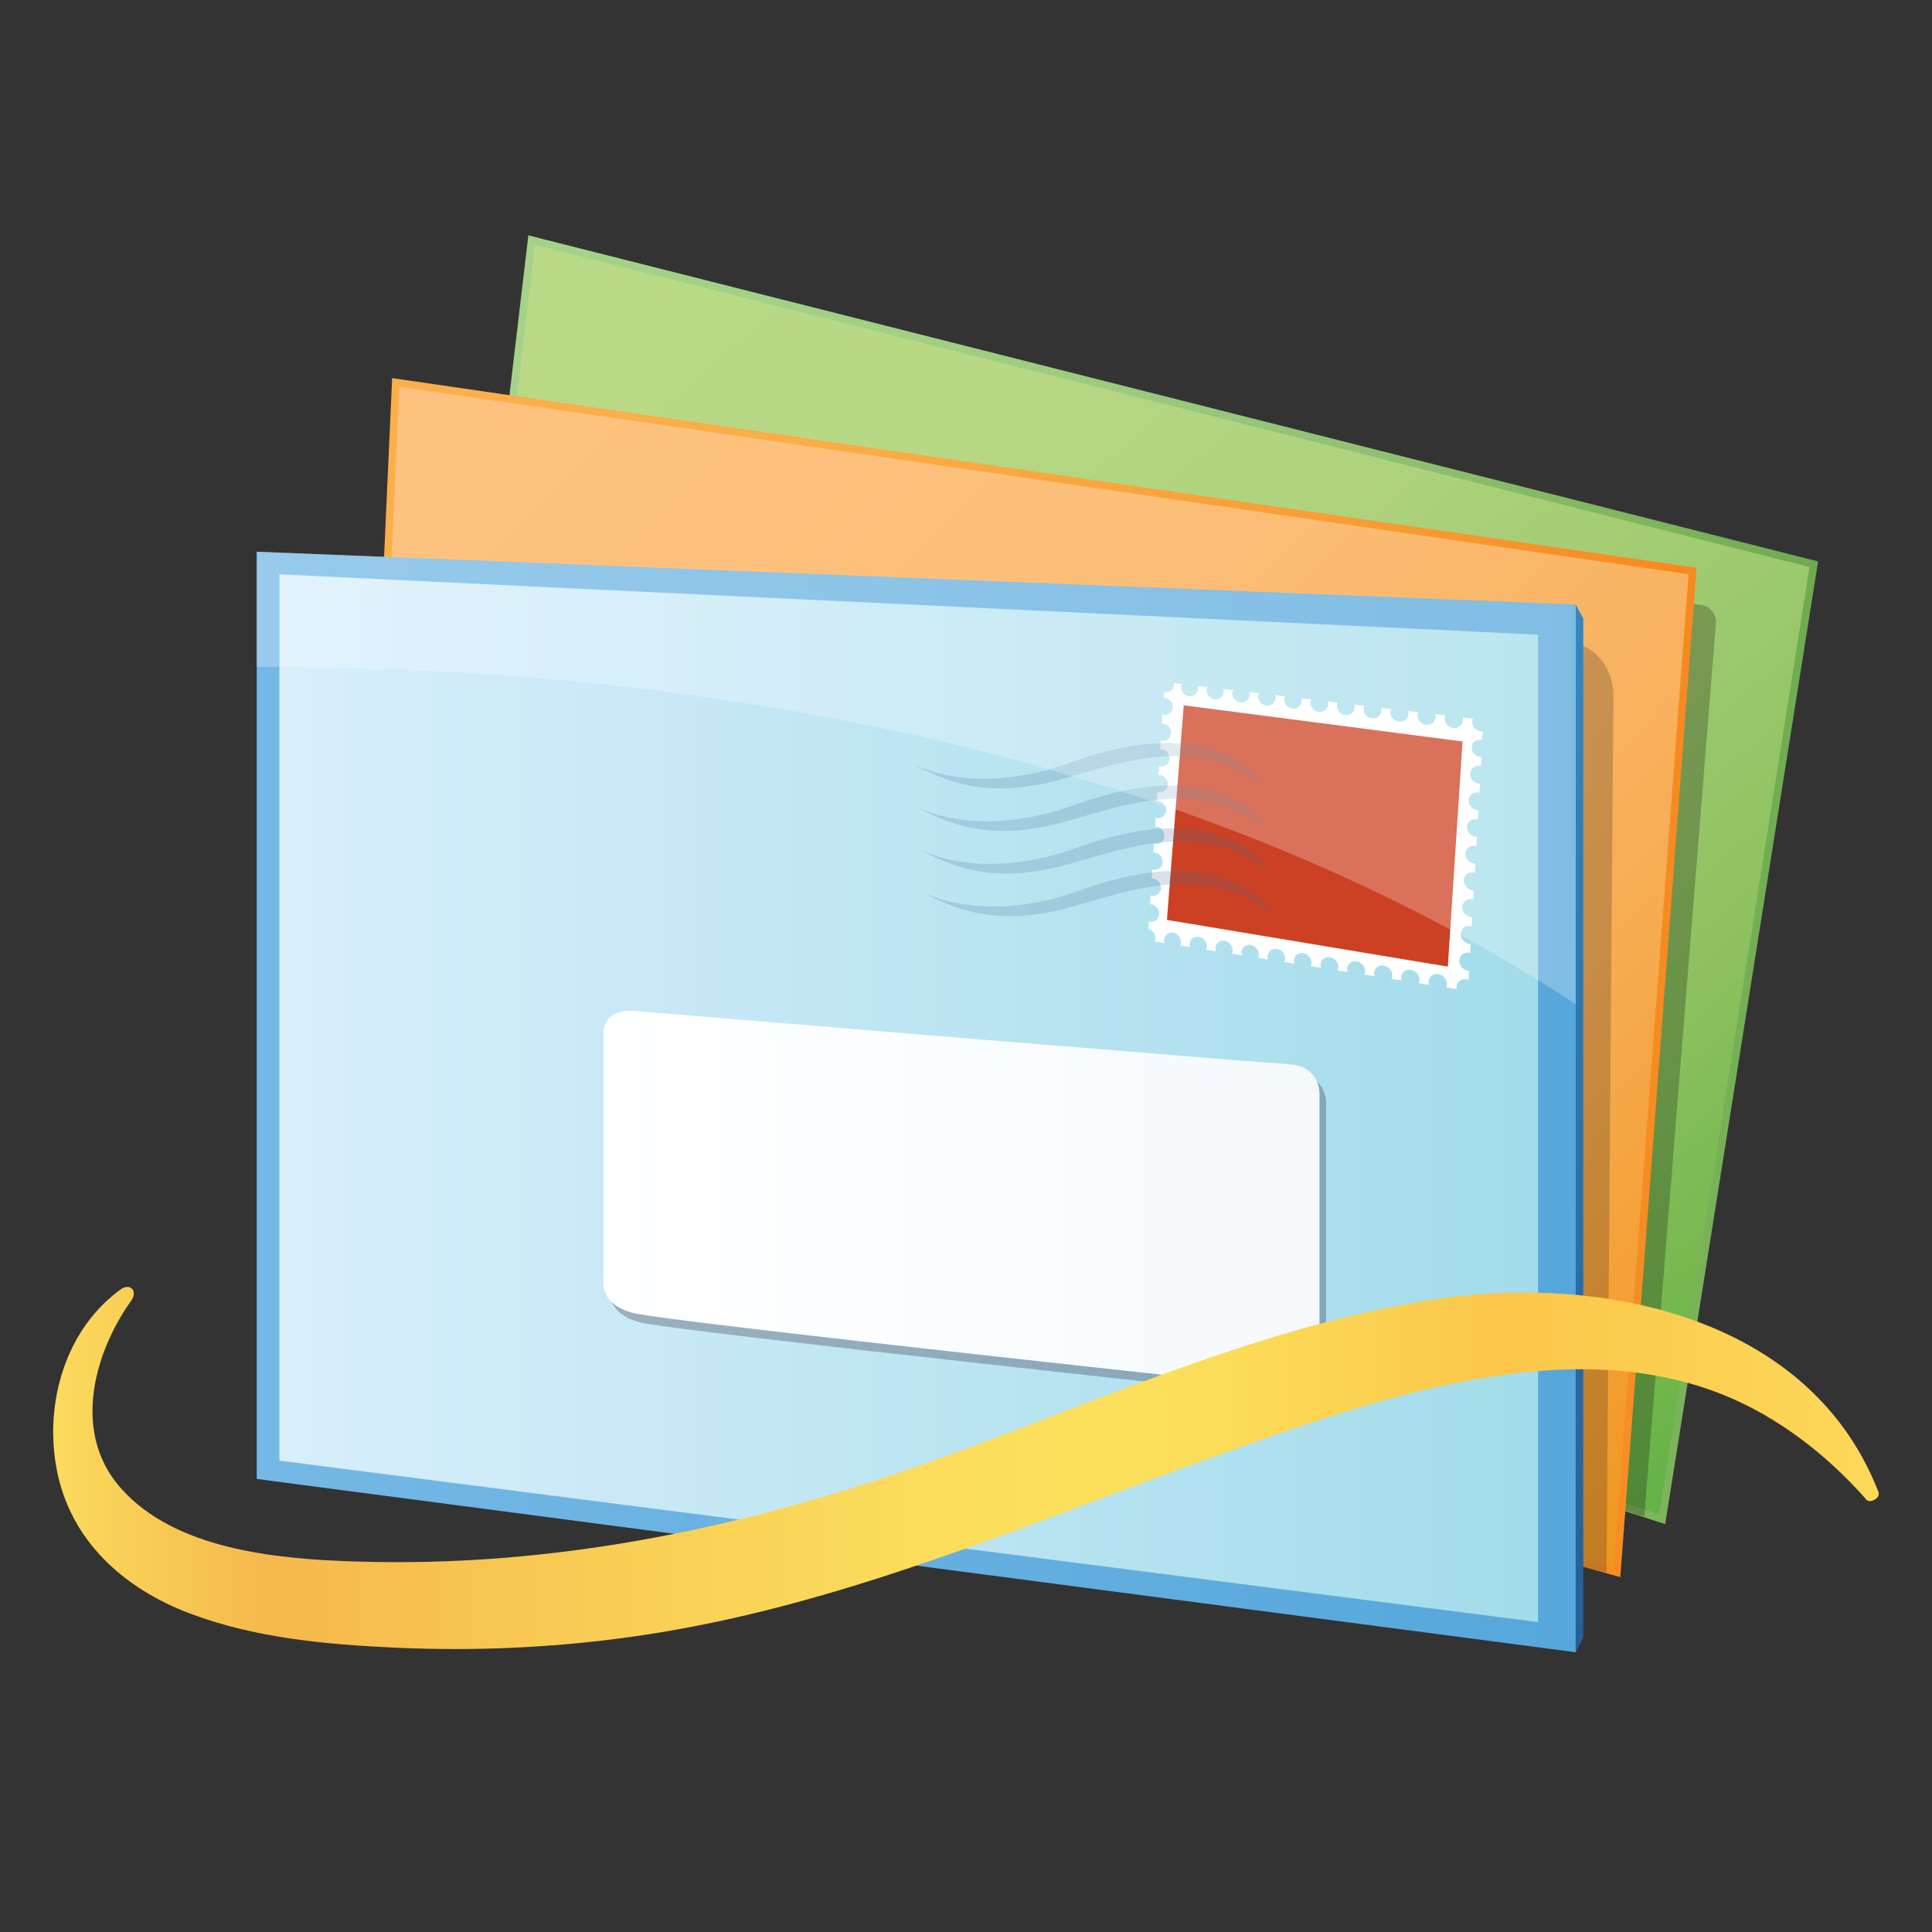 <?xml version="1.0" encoding="UTF-8" standalone="no"?>
<!DOCTYPE svg PUBLIC "-//W3C//DTD SVG 1.1 Tiny//EN" "http://www.w3.org/Graphics/SVG/1.1/DTD/svg11-tiny.dtd">
<svg xmlns="http://www.w3.org/2000/svg" xmlns:xlink="http://www.w3.org/1999/xlink" width="44" height="44" viewBox="105.585 74.074 44 44">
<rect x="105.585" y="74.074" width="44" height="44" fill="#333333" stroke="none"/>
<rect fill="none" height="44" width="44" x="105.585" y="74.074"/>
<linearGradient id="SVGID_2" gradientUnits="userSpaceOnUse" x1="117.14" y1="94.11" x2="146.99" y2="94.11">
<stop stop-color="#A5D288" offset="0"/>
<stop stop-color="#A2D085" offset="0.27"/>
<stop stop-color="#9BCA7D" offset="0.48"/>
<stop stop-color="#8EC06F" offset="0.68"/>
<stop stop-color="#7EB55D" offset="0.87"/>
<stop stop-color="#6EAA4F" offset="1"/>
</linearGradient>
<polygon fill="url(#SVGID_2)" points="117.137,83.5 117.618,79.434 146.991,86.86 143.509,108.785 141.842,108.246 "/>
<linearGradient id="SVGID_3" gradientUnits="userSpaceOnUse" x1="123.02" y1="75" x2="148.69" y2="104.01">
<stop stop-color="#BAD986" offset="0"/>
<stop stop-color="#B7D884" offset="0.24"/>
<stop stop-color="#AED27D" offset="0.43"/>
<stop stop-color="#9FCA70" offset="0.61"/>
<stop stop-color="#8CC15E" offset="0.78"/>
<stop stop-color="#70B64B" offset="0.94"/>
<stop stop-color="#63B246" offset="1"/>
</linearGradient>
<path d="M141.933,108.094c0.915,0.92-23.651-23.688-24.616-24.655 c0.019-0.151,0.408-3.444,0.448-3.789c0.372,0.094,28.732,7.263,29.031,7.338c-0.048,0.303-3.365,21.184-3.425,21.571 C143.079,108.466,142,108.115,141.933,108.094" fill="url(#SVGID_3)"/>
<path d="M143.032,108.61c-0.094-0.016-0.594-0.188-0.594-0.188s1.33-20.618,1.551-20.618l0.277,0.04 c0.222,0,0.4,0.179,0.4,0.4L143.032,108.61z" fill-opacity="0.24" />
<linearGradient id="SVGID_7" gradientUnits="userSpaceOnUse" x1="114.32" y1="96.34" x2="144.22" y2="96.34">
<stop stop-color="#FBAF4B" offset="0"/>
<stop stop-color="#FBAD48" offset="0.31"/>
<stop stop-color="#FAA53E" offset="0.56"/>
<stop stop-color="#F89930" offset="0.8"/>
<stop stop-color="#F6891F" offset="1"/>
</linearGradient>
<polygon fill="url(#SVGID_7)" points="114.318,87.056 114.516,82.685 144.223,87.005 142.486,109.992 139.294,109.096 114.347,87.143 "/>
<linearGradient id="SVGID_8" gradientUnits="userSpaceOnUse" x1="119.66" y1="77.69" x2="147.3" y2="104.68">
<stop stop-color="#FDC27F" offset="0"/>
<stop stop-color="#FDC17D" offset="0.22"/>
<stop stop-color="#FBBD76" offset="0.41"/>
<stop stop-color="#F9B668" offset="0.57"/>
<stop stop-color="#F7AD54" offset="0.73"/>
<stop stop-color="#F4A138" offset="0.88"/>
<stop stop-color="#F19720" offset="1"/>
</linearGradient>
<path d="M139.38,108.942c0.899,0.811-23.935-21.1-24.886-21.958c0.006-0.148,0.171-3.764,0.186-4.101 c0.37,0.053,29.05,4.224,29.361,4.27c-0.023,0.313-1.679,22.211-1.709,22.618C141.98,109.671,139.451,108.961,139.38,108.942" fill="url(#SVGID_8)"/>
<path d="M142.172,109.891c0.016,0-0.531-0.156-0.909-0.176c0,0-0.024-20.99-0.089-21.022 l0.089,0.012c0.589,0,1.066,0.544,1.066,1.214L142.172,109.891z" fill="#231F20" fill-opacity="0.23" />
<linearGradient id="SVGID_10" gradientUnits="userSpaceOnUse" x1="111.43" y1="99.17" x2="141.47" y2="99.17">
<stop stop-color="#74B8E5" offset="0"/>
<stop stop-color="#56A7DB" offset="1"/>
</linearGradient>
<polygon fill="url(#SVGID_10)" points="111.432,86.639 111.432,107.756 141.473,111.703 141.473,87.842 "/>
<linearGradient id="SVGID_11" gradientUnits="userSpaceOnUse" x1="111.95" y1="99.09" x2="140.61" y2="99.09">
<stop stop-color="#D8EEFB" offset="0"/>
<stop stop-color="#A3DCEA" offset="1"/>
</linearGradient>
<polygon fill="url(#SVGID_11)" points="111.948,87.154 111.948,107.339 140.614,111.016 140.614,88.528 "/>
<linearGradient id="SVGID_12" gradientUnits="userSpaceOnUse" x1="141.56" y1="87.76" x2="141.56" y2="111.66">
<stop stop-color="#3686C3" offset="0"/>
<stop stop-color="#245F98" offset="1"/>
</linearGradient>
<polygon fill="url(#SVGID_12)" points="141.643,111.364 141.47,111.704 141.47,87.842 141.643,88.162 "/>
<polygon fill="#CC4124" points="138.591,96.151 132.129,95.083 132.495,90.082 138.957,90.953 "/>
<path d="M139.314,90.919c0.011,0.002,0.017,0.007,0.027,0.01l0.012-0.202c-0.015,0.002-0.027,0.006-0.043,0.004 c-0.116-0.013-0.203-0.116-0.198-0.228c0.001-0.023,0.01-0.043,0.019-0.063l-0.237-0.028c0.006,0.021,0.012,0.043,0.01,0.066 c-0.007,0.111-0.104,0.19-0.221,0.177c-0.115-0.015-0.202-0.115-0.196-0.226c0.001-0.023,0.009-0.043,0.018-0.064l-0.235-0.027 c0.007,0.022,0.012,0.044,0.011,0.066c-0.007,0.111-0.104,0.19-0.22,0.178c-0.114-0.015-0.202-0.115-0.194-0.226 c0.001-0.022,0.009-0.045,0.017-0.063l-0.232-0.028c0.007,0.021,0.011,0.045,0.011,0.067c-0.008,0.11-0.105,0.188-0.219,0.175 c-0.113-0.013-0.199-0.114-0.192-0.224c0.001-0.024,0.007-0.044,0.017-0.063l-0.232-0.027c0.007,0.021,0.012,0.042,0.01,0.064 c-0.006,0.11-0.103,0.189-0.215,0.176c-0.113-0.014-0.199-0.113-0.191-0.224c0.001-0.022,0.009-0.043,0.016-0.063l-0.229-0.026 c0.006,0.022,0.01,0.044,0.009,0.066c-0.005,0.109-0.103,0.188-0.215,0.175c-0.111-0.015-0.196-0.113-0.189-0.223 c0.002-0.022,0.01-0.044,0.019-0.063l-0.229-0.027c0.007,0.021,0.01,0.043,0.01,0.066c-0.007,0.109-0.104,0.188-0.214,0.173 c-0.111-0.013-0.195-0.112-0.188-0.222c0.002-0.022,0.01-0.042,0.019-0.062l-0.227-0.026c0.007,0.021,0.01,0.043,0.009,0.064 c-0.007,0.109-0.102,0.187-0.212,0.174c-0.11-0.014-0.193-0.112-0.187-0.221c0.002-0.021,0.01-0.042,0.017-0.063l-0.223-0.026 c0.004,0.021,0.009,0.044,0.008,0.066c-0.006,0.108-0.101,0.185-0.21,0.173c-0.109-0.014-0.192-0.111-0.185-0.22 c0.002-0.023,0.007-0.044,0.017-0.063l-0.224-0.026c0.007,0.021,0.012,0.042,0.01,0.064c-0.008,0.107-0.1,0.187-0.208,0.173 c-0.108-0.013-0.19-0.111-0.185-0.219c0.001-0.022,0.009-0.042,0.019-0.063l-0.222-0.026c0.006,0.022,0.009,0.043,0.008,0.065 c-0.006,0.107-0.1,0.185-0.207,0.172s-0.188-0.11-0.182-0.217c0.002-0.024,0.008-0.044,0.017-0.063l-0.22-0.025 c0.007,0.021,0.011,0.041,0.01,0.063c-0.008,0.108-0.101,0.185-0.207,0.171c-0.106-0.012-0.188-0.109-0.18-0.216 c0.002-0.022,0.009-0.042,0.017-0.063l-0.18-0.021c0.001,0.014,0.006,0.024,0.005,0.038c-0.008,0.106-0.101,0.183-0.207,0.171 c-0.009-0.001-0.018-0.007-0.027-0.01l-0.008,0.14c0.009,0,0.019-0.004,0.028-0.003c0.107,0.013,0.188,0.111,0.181,0.219 c-0.007,0.108-0.099,0.184-0.208,0.172c-0.009-0.001-0.017-0.007-0.027-0.01l-0.013,0.205c0.011,0,0.018-0.002,0.028,0 c0.107,0.013,0.188,0.11,0.181,0.219c-0.006,0.109-0.099,0.185-0.206,0.17c-0.011-0.001-0.018-0.006-0.028-0.008l-0.015,0.206 c0.011,0,0.021-0.004,0.029-0.003c0.106,0.016,0.188,0.113,0.183,0.222c-0.008,0.108-0.101,0.184-0.209,0.17 c-0.008-0.001-0.017-0.007-0.027-0.01l-0.013,0.208c0.009,0,0.018-0.004,0.029-0.002c0.106,0.014,0.188,0.113,0.18,0.223 c-0.007,0.107-0.099,0.183-0.206,0.167c-0.011-0.001-0.02-0.005-0.027-0.008l-0.015,0.206c0.01,0,0.02-0.003,0.028-0.002 c0.107,0.016,0.188,0.115,0.183,0.224c-0.008,0.108-0.102,0.184-0.208,0.17c-0.011-0.002-0.018-0.008-0.028-0.011l-0.013,0.209 c0.009,0,0.019-0.004,0.029-0.002c0.106,0.015,0.188,0.114,0.181,0.223c-0.008,0.109-0.1,0.186-0.207,0.169 c-0.011-0.002-0.02-0.006-0.028-0.01l-0.015,0.208c0.011,0,0.019-0.004,0.029-0.002c0.107,0.017,0.188,0.117,0.181,0.226 c-0.006,0.108-0.1,0.184-0.206,0.168c-0.012-0.001-0.019-0.008-0.028-0.011l-0.015,0.209c0.01,0,0.02-0.002,0.028-0.001 c0.108,0.016,0.19,0.116,0.183,0.225c-0.008,0.109-0.101,0.186-0.208,0.168c-0.009-0.001-0.018-0.008-0.028-0.009l-0.013,0.208 c0.011,0,0.018-0.003,0.029-0.002c0.107,0.017,0.188,0.119,0.181,0.229c-0.008,0.108-0.1,0.183-0.207,0.167 c-0.011-0.002-0.02-0.008-0.028-0.012l-0.013,0.178c0.099,0.025,0.171,0.118,0.164,0.22c-0.002,0.024-0.008,0.047-0.018,0.066 l0.221,0.035c-0.007-0.022-0.012-0.047-0.01-0.071c0.007-0.107,0.101-0.181,0.207-0.165c0.107,0.019,0.188,0.119,0.181,0.227 c-0.001,0.024-0.009,0.046-0.018,0.067l0.223,0.033c-0.007-0.021-0.012-0.045-0.01-0.069c0.008-0.108,0.1-0.182,0.207-0.166 c0.107,0.017,0.189,0.119,0.185,0.229c-0.002,0.023-0.01,0.045-0.02,0.065l0.224,0.036c-0.007-0.022-0.011-0.047-0.01-0.071 c0.008-0.109,0.102-0.184,0.21-0.166c0.109,0.017,0.191,0.118,0.185,0.228c-0.001,0.023-0.009,0.048-0.018,0.067l0.224,0.035 c-0.005-0.023-0.01-0.047-0.008-0.071c0.008-0.109,0.101-0.184,0.21-0.167c0.109,0.019,0.193,0.12,0.186,0.229 c-0.001,0.024-0.007,0.047-0.018,0.066l0.229,0.037c-0.008-0.023-0.013-0.047-0.011-0.071c0.007-0.11,0.102-0.187,0.212-0.168 c0.11,0.017,0.194,0.119,0.188,0.229c-0.002,0.024-0.008,0.048-0.019,0.068l0.23,0.037c-0.008-0.024-0.013-0.049-0.011-0.073 c0.007-0.11,0.102-0.186,0.213-0.168c0.111,0.019,0.197,0.121,0.189,0.231c-0.002,0.025-0.008,0.047-0.018,0.067l0.231,0.037 c-0.008-0.023-0.013-0.047-0.011-0.072c0.007-0.11,0.103-0.186,0.215-0.168c0.112,0.017,0.198,0.12,0.191,0.231 c-0.002,0.024-0.01,0.049-0.019,0.069l0.232,0.037c-0.008-0.025-0.011-0.05-0.01-0.074c0.005-0.111,0.104-0.187,0.217-0.169 c0.113,0.019,0.197,0.123,0.192,0.234c-0.001,0.024-0.009,0.047-0.02,0.067l0.235,0.037c-0.008-0.023-0.013-0.047-0.012-0.072 c0.008-0.111,0.104-0.188,0.219-0.17s0.202,0.122,0.194,0.234c-0.001,0.024-0.009,0.049-0.018,0.069l0.235,0.036 c-0.008-0.023-0.012-0.048-0.011-0.072c0.007-0.112,0.105-0.188,0.219-0.171c0.116,0.02,0.204,0.124,0.197,0.236 c-0.002,0.025-0.008,0.048-0.019,0.068l0.238,0.039c-0.008-0.024-0.012-0.049-0.01-0.075c0.005-0.111,0.104-0.189,0.221-0.17 c0.115,0.018,0.203,0.124,0.197,0.236c-0.002,0.025-0.009,0.048-0.019,0.07l0.242,0.037c-0.004-0.017-0.009-0.035-0.008-0.053 c0.008-0.113,0.106-0.188,0.222-0.172c0.02,0.004,0.036,0.013,0.053,0.021l0.013-0.217c-0.01-0.001-0.018,0.001-0.027,0.001 c-0.117-0.02-0.206-0.124-0.199-0.237c0.007-0.112,0.105-0.189,0.222-0.172c0.011,0.001,0.017,0.007,0.026,0.01l0.014-0.214 c-0.011,0-0.019,0.003-0.027,0.001c-0.117-0.017-0.206-0.123-0.199-0.235c0.007-0.11,0.105-0.189,0.223-0.171 c0.008,0.001,0.017,0.007,0.026,0.008l0.011-0.214c-0.008,0-0.017,0.003-0.027,0.001c-0.114-0.016-0.204-0.12-0.197-0.232 c0.005-0.112,0.105-0.189,0.222-0.174c0.01,0.002,0.018,0.007,0.027,0.01l0.012-0.213c-0.011,0-0.018,0.001-0.028,0.001 c-0.116-0.017-0.203-0.121-0.198-0.232c0.007-0.112,0.105-0.19,0.222-0.175c0.01,0.001,0.019,0.007,0.026,0.01l0.014-0.213 c-0.011,0-0.02,0.003-0.028,0.002c-0.116-0.018-0.205-0.12-0.198-0.232s0.105-0.189,0.222-0.173 c0.011,0.001,0.017,0.005,0.026,0.008l0.014-0.213c-0.011,0-0.02,0.003-0.027,0.001c-0.117-0.014-0.206-0.119-0.199-0.23 c0.007-0.11,0.105-0.189,0.222-0.174c0.009,0.002,0.017,0.008,0.026,0.009l0.012-0.213c-0.009,0-0.018,0.003-0.028,0.002 c-0.114-0.015-0.203-0.117-0.196-0.229c0.005-0.111,0.105-0.189,0.22-0.176c0.011,0.002,0.02,0.008,0.027,0.01l0.013-0.214 c-0.011,0-0.018,0.003-0.028,0.002c-0.116-0.014-0.204-0.115-0.198-0.228c0.007-0.11,0.105-0.189,0.222-0.176 c0.011,0.001,0.019,0.007,0.026,0.01l0.014-0.212c-0.011,0-0.02,0.001-0.027,0.001c-0.117-0.014-0.206-0.115-0.199-0.227 C139.1,90.984,139.198,90.906,139.314,90.919z M138.558,96.088l-6.397-1.064l0.383-4.887l6.35,0.824L138.558,96.088z" fill="#FFFFFF"/>
<path d="M129.281,93.9c-1.055,0.178-1.858,0.011-2.746-0.474 c0.877,0.404,2.153,0.47,3.562-0.041c3.479-1.262,4.393,0.537,4.393,0.537C132.681,92.495,130.582,93.706,129.281,93.9 L129.281,93.9z M129.35,94.872c-1.055,0.176-1.858,0.009-2.745-0.476c0.878,0.404,2.152,0.472,3.562-0.039 c3.478-1.263,4.395,0.537,4.395,0.537C132.75,93.465,130.652,94.677,129.35,94.872L129.35,94.872z M129.21,92.93 c-1.055,0.176-1.859,0.009-2.746-0.476c0.877,0.404,2.152,0.471,3.562-0.039c3.478-1.262,4.394,0.536,4.394,0.536 C132.609,91.523,130.511,92.736,129.21,92.93L129.21,92.93z M129.14,91.959c-1.054,0.178-1.859,0.011-2.746-0.474 c0.877,0.404,2.153,0.47,3.562-0.041c3.479-1.263,4.396,0.536,4.396,0.536C132.54,90.552,130.441,91.764,129.14,91.959 L129.14,91.959z" fill="#446D92" fill-opacity="0.2" />
<path d="M135.787,99.213c0,0,0,4.979,0,6.008 s-0.686,0.688-0.686,0.688s-14.084-1.508-14.934-1.717c-0.741-0.184-0.687-0.686-0.687-0.686s0-4.979,0-5.666 s0.858-0.516,0.858-0.516s13.551,1.121,14.763,1.203C135.819,98.574,135.787,99.213,135.787,99.213L135.787,99.213z" fill="#0F001F" fill-opacity="0.25" />
<linearGradient id="SVGID_13" gradientUnits="userSpaceOnUse" x1="119.33" y1="101.42" x2="135.64" y2="101.42">
<stop stop-color="#FFFFFF" offset="0"/>
<stop stop-color="#F5F9FC" offset="1"/>
</linearGradient>
<path d="M135.636,99c0,0,0,4.979,0,6.008s-0.686,0.688-0.686,0.688s-14.085-1.508-14.935-1.717 c-0.741-0.184-0.687-0.687-0.687-0.687s0-4.979,0-5.665c0-0.688,0.858-0.516,0.858-0.516s13.552,1.121,14.764,1.202 C135.668,98.362,135.636,99,135.636,99L135.636,99z" fill="url(#SVGID_13)"/>
<path d="M111.617,89.262c-0.063,0-0.123,0.002-0.185,0.002v-2.625 l30.041,1.202v9.104C134.069,92.074,123.71,89.262,111.617,89.262L111.617,89.262z" fill="#FFFFFF" fill-opacity="0.25" />
<linearGradient id="SVGID_14" gradientUnits="userSpaceOnUse" x1="148.5" y1="107.51" x2="106.79" y2="107.51">
<stop stop-color="#FCD959" offset="0"/>
<stop stop-color="#FBC64A" offset="0.21"/>
<stop stop-color="#FBCB4D" offset="0.24"/>
<stop stop-color="#FCDB58" offset="0.35"/>
<stop stop-color="#FCE15C" offset="0.42"/>
<stop stop-color="#FBDC5B" offset="0.53"/>
<stop stop-color="#F9CE55" offset="0.69"/>
<stop stop-color="#F5B84C" offset="0.88"/>
<stop stop-color="#F5B84C" offset="0.88"/>
<stop stop-color="#FBDB5C" offset="1"/>
</linearGradient>
<path d="M148.35,108.015c-1.304-3.304-4.799-4.506-8.053-4.504c-0.684,0-1.358,0.053-2.004,0.15 c-4.305,0.654-8.352,2.646-12.408,4.011c-3.642,1.226-7.412,1.98-11.248,1.979c-0.335,0-0.67-0.006-1.005-0.016 c-1.8-0.059-4.04-0.284-5.268-1.639c-0.478-0.524-0.672-1.141-0.673-1.784c0-0.816,0.321-1.678,0.791-2.384 c0.037-0.055,0.077-0.111,0.116-0.169c0,0,0.084-0.144-0.008-0.235c-0.091-0.092-0.234-0.001-0.234-0.001 c-1.054,0.749-1.559,2.021-1.56,3.266c0,0.29,0.027,0.577,0.082,0.858c0.313,1.63,1.542,2.705,3.01,3.265 c1.509,0.575,3.156,0.716,4.728,0.788c0.446,0.02,0.893,0.03,1.34,0.03c1.691,0,3.382-0.147,5.046-0.444 c4.259-0.762,8.247-2.509,12.264-3.95c2.519-0.903,5.514-1.979,8.329-1.979c1.125,0,2.222,0.172,3.253,0.59 c1.232,0.5,2.326,1.347,3.212,2.345c0,0,0.061,0.125,0.217,0.037C148.434,108.143,148.35,108.015,148.35,108.015z" fill="url(#SVGID_14)"/>
</svg>